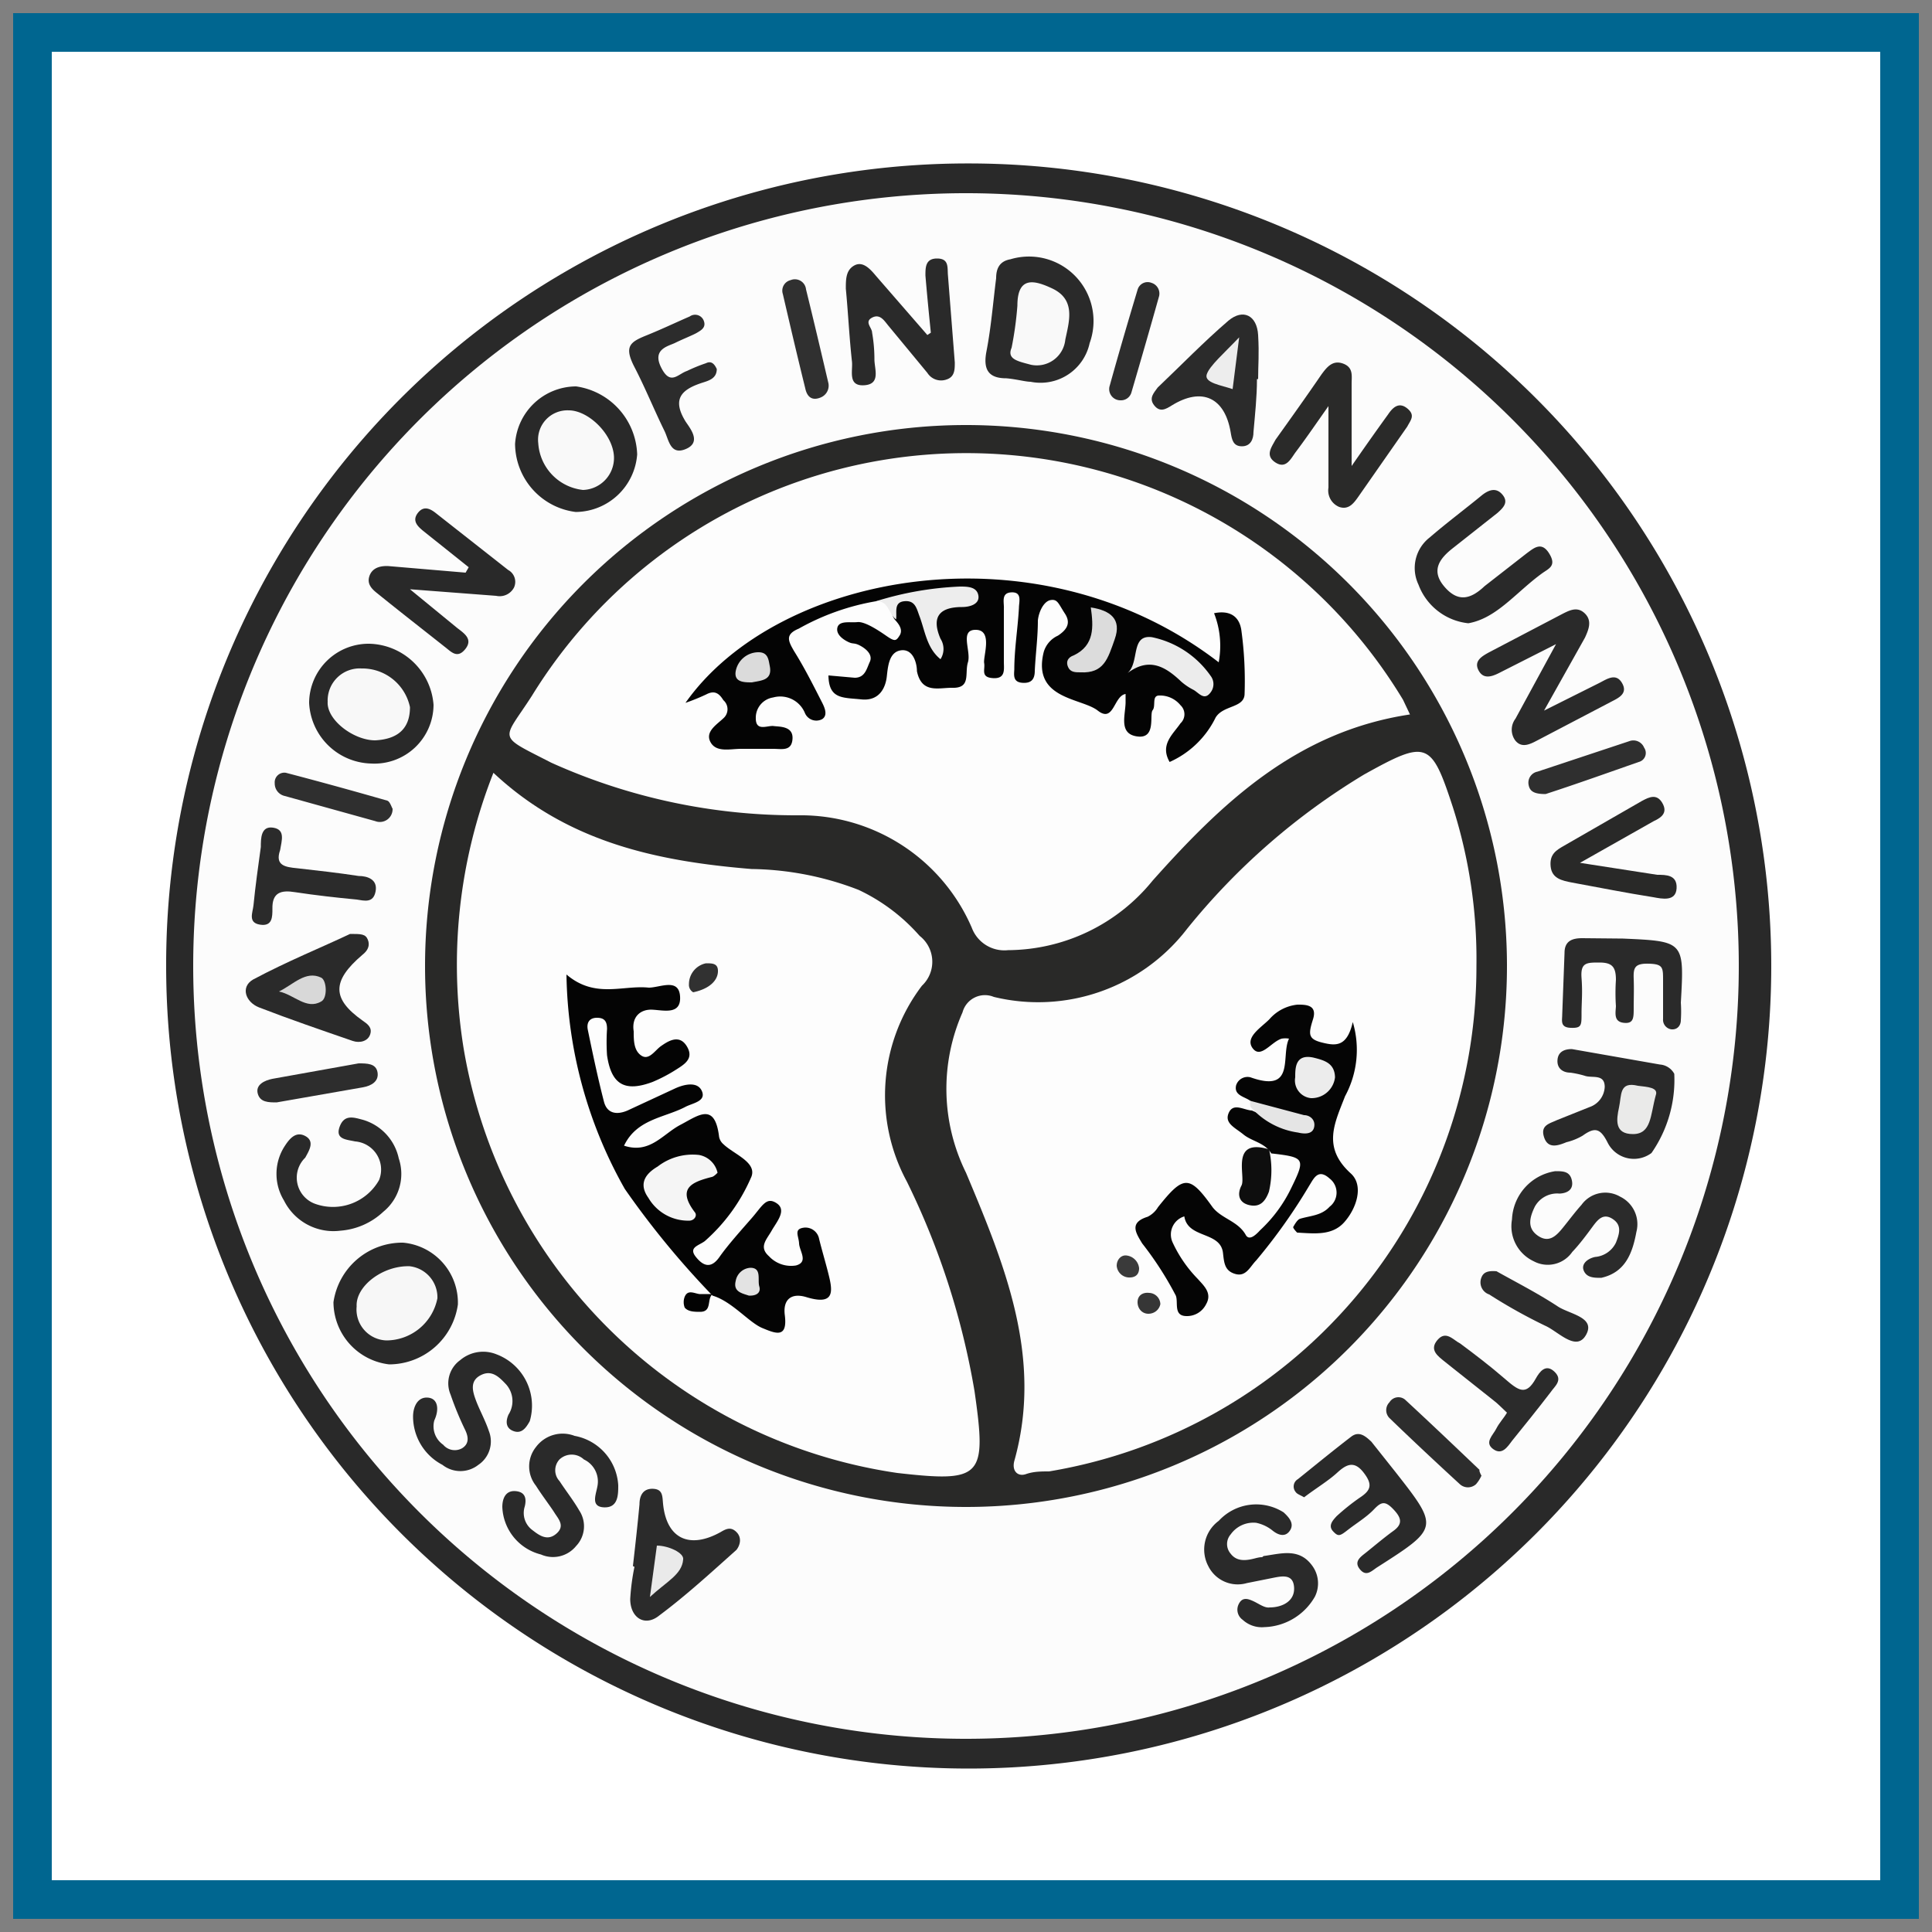 <svg id="Layer_1" data-name="Layer 1" xmlns="http://www.w3.org/2000/svg" viewBox="0 0 50 50"><rect x="0" y="0" width="50" height="50" fill="#808080" stroke="none"/><defs><style>.cls-1{fill:#fff;}.cls-2{fill:#006690;}.cls-3{fill:#292929;}.cls-4{fill:#fcfcfc;}.cls-5{fill:#292928;}.cls-6{fill:#2a2a2a;}.cls-7{fill:#2a2a29;}.cls-8{fill:#2b2b2b;}.cls-9{fill:#2c2c2c;}.cls-10{fill:#303030;}.cls-11{fill:#2f2f2f;}.cls-12{fill:#2d2d2d;}.cls-13{fill:#fdfdfd;}.cls-14{fill:#eaeae9;}.cls-15{fill:#f9f9f9;}.cls-16{fill:#f8f8f8;}.cls-17{fill:#f7f7f7;}.cls-18{fill:#eaeaea;}.cls-19{fill:#ededed;}.cls-20{fill:#d8d8d8;}.cls-21{fill:#040404;}.cls-22{fill:#050505;}.cls-23{fill:#0e0e0e;}.cls-24{fill:#e5e5e5;}.cls-25{fill:#3a3a3a;}.cls-26{fill:#363636;}.cls-27{fill:#313131;}.cls-28{fill:#020202;}.cls-29{fill:#ececec;}.cls-30{fill:#dcdcdc;}.cls-31{fill:#dbdbdb;}.cls-32{fill:#f5f5f5;}.cls-33{fill:#e3e3e3;}</style></defs><title>Amity M Assects</title><rect class="cls-1" x="0.84" y="0.84" width="48.32" height="48.32"/><path class="cls-2" d="M49.66,49.66H.34V.34H49.66Zm-48.32-1H48.66V1.34H1.34Z"/><path class="cls-3" d="M25.05,4.23A20.77,20.77,0,1,1,4.3,25,20.74,20.74,0,0,1,25.05,4.23Z"/><path class="cls-4" d="M5,25A20,20,0,1,1,25,45,20,20,0,0,1,5,25Z"/><path class="cls-5" d="M25,39A14,14,0,1,1,39,24.94,14,14,0,0,1,25,39Z"/><path class="cls-6" d="M40.27,16.67l-1.48.75c-.2.1-.41.16-.53-.08s.1-.36.28-.46l1.91-1c.18-.09.38-.19.57,0s.09.42,0,.62l-1.06,1.89,1.42-.71c.2-.1.44-.28.6,0s-.11.39-.3.49l-1.91,1c-.19.1-.39.19-.55,0a.47.47,0,0,1,0-.57Z"/><path class="cls-6" d="M24.09,8.61c-.05-.49-.1-1-.14-1.48,0-.21,0-.44.3-.44s.27.21.28.4l.18,2.29c0,.18,0,.37-.21.44A.42.42,0,0,1,24,9.65l-1-1.21c-.11-.13-.22-.33-.43-.22s0,.26,0,.39a4,4,0,0,1,.06.69c0,.25.17.64-.26.67s-.3-.36-.32-.6c-.07-.63-.1-1.27-.16-1.9,0-.24,0-.48.22-.6s.41.09.56.27L24,8.67Z"/><path class="cls-3" d="M12.13,14.68l-1.19-.95c-.13-.11-.28-.25-.13-.45s.32-.12.47,0l1.87,1.47a.35.35,0,0,1,.15.46.42.42,0,0,1-.46.21l-2.23-.17,1.22,1c.18.14.42.29.21.55s-.37.06-.53-.06c-.58-.46-1.16-.91-1.74-1.38-.14-.11-.28-.24-.21-.45s.27-.27.49-.26l2,.17Z"/><path class="cls-7" d="M34.38,10.51c-.31.44-.57.82-.84,1.18-.13.17-.25.46-.53.28s-.1-.4,0-.59c.4-.56.8-1.12,1.19-1.69.14-.19.29-.38.56-.28s.22.32.22.52c0,.66,0,1.31,0,2.13.36-.52.65-.93.94-1.33.12-.18.28-.34.5-.16s.08.31,0,.47l-1.27,1.82c-.12.17-.25.34-.49.26a.46.46,0,0,1-.28-.5Z"/><path class="cls-3" d="M40.68,27.15l2.28.4a.46.46,0,0,1,.37.24,3.31,3.31,0,0,1-.59,2.05.76.76,0,0,1-1.13-.26c-.19-.38-.33-.42-.65-.19a1.54,1.54,0,0,1-.42.17c-.22.09-.48.18-.58-.13s.14-.35.33-.44l.85-.34a.58.58,0,0,0,.39-.52c0-.35-.33-.22-.52-.29a2.45,2.45,0,0,0-.37-.08c-.19,0-.36-.11-.33-.35S40.57,27.15,40.68,27.15Z"/><path class="cls-3" d="M14.9,13.25a1.79,1.79,0,0,1-1.57-1.76A1.59,1.59,0,0,1,14.91,10a1.84,1.84,0,0,1,1.58,1.76A1.61,1.61,0,0,1,14.9,13.25Z"/><path class="cls-6" d="M26.67,9.88c-.13,0-.38-.07-.63-.09-.47,0-.6-.24-.51-.7.12-.62.17-1.26.25-1.89,0-.24.08-.44.37-.49A1.67,1.67,0,0,1,28.2,8.88,1.3,1.3,0,0,1,26.67,9.88Z"/><path class="cls-3" d="M9.6,19.76A1.65,1.65,0,0,1,8,18.19a1.54,1.54,0,0,1,1.56-1.53,1.71,1.71,0,0,1,1.66,1.58A1.53,1.53,0,0,1,9.6,19.76Z"/><path class="cls-3" d="M11.85,33.76a1.8,1.8,0,0,1-1.78,1.55A1.63,1.63,0,0,1,8.63,33.7a1.8,1.8,0,0,1,1.8-1.54A1.56,1.56,0,0,1,11.85,33.76Z"/><path class="cls-6" d="M33.75,38.75c-.1-.06-.18-.08-.22-.14a.22.22,0,0,1,.06-.33c.46-.37.91-.74,1.38-1.1.21-.16.38,0,.52.13l.62.78c1.13,1.44,1.13,1.45-.45,2.46-.15.09-.29.27-.46.07s0-.32.14-.43.47-.39.72-.57.21-.34,0-.56-.31-.2-.5,0-.44.35-.66.52-.26.2-.4.05,0-.29.09-.39a5.73,5.73,0,0,1,.6-.48c.29-.19.34-.34.1-.65s-.44-.22-.68,0S34.05,38.52,33.75,38.75Z"/><path class="cls-8" d="M39.13,31.56a1.32,1.32,0,0,1,1.12-1.25c.2,0,.38,0,.43.24s-.12.33-.32.34a.66.66,0,0,0-.64.34c-.13.27-.21.55.08.75s.48,0,.65-.21.31-.4.48-.59a.76.76,0,0,1,1-.21.79.79,0,0,1,.42.91c-.1.54-.28,1.05-.91,1.19-.18,0-.37,0-.45-.18s.1-.32.29-.36a.66.66,0,0,0,.54-.37c.09-.23.16-.45-.08-.61s-.38,0-.52.19-.33.45-.53.66a.77.77,0,0,1-1,.24A1,1,0,0,1,39.13,31.56Z"/><path class="cls-3" d="M38,16.13a1.55,1.55,0,0,1-1.29-1A1,1,0,0,1,37,13.91c.44-.38.91-.73,1.36-1.1.18-.14.37-.2.53,0s0,.34-.13.46l-1.14.9c-.35.27-.6.58-.25,1s.68.35,1.05,0l1.09-.85c.18-.13.38-.32.58,0s0,.39-.17.51C39.24,15.32,38.74,16,38,16.13Z"/><path class="cls-6" d="M11.24,36.76a.58.58,0,0,0,.23.63.39.39,0,0,0,.49.09c.19-.12.16-.3.08-.47a8.1,8.1,0,0,1-.38-.92.74.74,0,0,1,.25-.89.92.92,0,0,1,.94-.15,1.42,1.42,0,0,1,.86,1.73c-.09.16-.2.33-.41.26s-.22-.25-.14-.43a.65.65,0,0,0-.06-.78c-.18-.19-.37-.39-.66-.24s-.21.42-.12.66.24.51.33.78a.73.73,0,0,1-.27.88.75.75,0,0,1-.93,0,1.41,1.41,0,0,1-.76-1.25c0-.24.11-.51.38-.49S11.37,36.48,11.24,36.76Z"/><path class="cls-6" d="M32.72,42.11a.73.73,0,0,1-.56-.19.32.32,0,0,1-.1-.41c.09-.18.23-.14.38-.07s.29.18.42.16c.32,0,.66-.16.63-.53s-.36-.27-.62-.22l-.6.12a.85.85,0,0,1-1-.44.92.92,0,0,1,.27-1.17,1.32,1.32,0,0,1,1.68-.22c.13.12.28.28.17.46s-.29.15-.47,0a1,1,0,0,0-.41-.19.72.72,0,0,0-.66.3.38.38,0,0,0,0,.5c.16.21.4.18.63.12s.15,0,.22-.06c.45-.06.92-.22,1.26.25a.77.77,0,0,1,.07.8A1.56,1.56,0,0,1,32.72,42.11Z"/><path class="cls-6" d="M42,24.29c1.59.07,1.59.07,1.5,1.66a3.4,3.4,0,0,1,0,.45c0,.13-.08.25-.24.24a.25.25,0,0,1-.22-.27c0-.33,0-.67,0-1s0-.42-.37-.43-.4.11-.39.39,0,.51,0,.76,0,.41-.26.38-.21-.25-.2-.43a5.08,5.08,0,0,1,0-.68c0-.34-.1-.45-.43-.45s-.49,0-.46.4,0,.61,0,.92,0,.38-.28.37-.22-.19-.22-.34l.06-1.6c0-.31.2-.38.46-.38Z"/><path class="cls-6" d="M15.46,38.47a.63.63,0,0,0-.35-.7.46.46,0,0,0-.63,0,.41.41,0,0,0,0,.56c.17.26.36.5.51.76a.74.74,0,0,1-.08.92.77.77,0,0,1-.91.22A1.32,1.32,0,0,1,13,39c0-.21.08-.43.34-.41s.29.2.24.4a.55.55,0,0,0,.2.61c.18.14.39.29.62.09s.05-.38-.05-.54-.33-.46-.48-.7a.8.8,0,0,1,0-1,.86.86,0,0,1,1-.29A1.38,1.38,0,0,1,16,38.44c0,.24,0,.58-.36.57S15.42,38.69,15.46,38.47Z"/><path class="cls-8" d="M16.38,40.53c.06-.53.12-1.06.17-1.6,0-.22.09-.41.35-.4s.24.2.26.39c.09.9.68,1.18,1.49.73.15-.09.27-.14.41,0s.1.33,0,.46c-.65.58-1.29,1.17-2,1.7-.37.3-.75.06-.75-.43a5.71,5.71,0,0,1,.11-.83Z"/><path class="cls-8" d="M32.53,9.81c0,.46-.05.91-.09,1.37,0,.18-.07.37-.3.37s-.26-.18-.29-.36c-.15-.9-.74-1.18-1.52-.7-.16.1-.31.19-.46,0s0-.33.09-.46c.61-.58,1.19-1.18,1.83-1.73.38-.32.74-.14.77.37s0,.76,0,1.14Z"/><path class="cls-6" d="M9.06,24.17c.29,0,.4,0,.46.15s0,.28-.14.39c-.8.68-.79,1.14,0,1.7.13.09.26.18.2.36s-.27.23-.45.17c-.81-.28-1.63-.56-2.43-.87-.35-.14-.48-.53-.15-.72C7.43,24.88,8.32,24.52,9.06,24.17Z"/><path class="cls-6" d="M8.81,31.85a1.43,1.43,0,0,1-1.46-.78,1.32,1.32,0,0,1,0-1.38c.12-.19.29-.43.55-.29s.09.39,0,.56a.72.72,0,0,0,.27,1.2,1.37,1.37,0,0,0,1.64-.62.73.73,0,0,0-.62-1c-.22-.05-.52-.05-.4-.38s.37-.24.6-.18a1.33,1.33,0,0,1,.93,1,1.26,1.26,0,0,1-.4,1.38A1.82,1.82,0,0,1,8.81,31.85Z"/><path class="cls-5" d="M40.89,22.33l2,.31c.23,0,.52,0,.5.35s-.38.27-.6.23c-.7-.11-1.4-.25-2.11-.38-.25-.05-.52-.1-.55-.42s.15-.42.36-.54l2-1.15c.2-.11.39-.19.53.05s0,.37-.22.47Z"/><path class="cls-9" d="M18.55,9.55c0,.27-.25.31-.42.37-.53.18-.73.44-.38,1,.13.19.4.53,0,.7s-.44-.23-.55-.46c-.27-.55-.5-1.12-.78-1.66s-.11-.65.31-.82.75-.33,1.12-.49a.24.24,0,0,1,.37.13c.05.16-.08.23-.18.29s-.38.17-.56.26-.61.16-.37.64.43.17.67.09a4.19,4.19,0,0,1,.49-.2C18.41,9.33,18.49,9.42,18.55,9.55Z"/><path class="cls-8" d="M39,36.56c-.13-.12-.23-.23-.35-.32l-1.26-1c-.17-.14-.41-.3-.19-.56s.41,0,.59.09c.39.29.77.58,1.14.9s.56.47.82,0c.09-.16.25-.39.48-.17s0,.38-.1.53c-.33.43-.66.84-1,1.26-.12.16-.26.38-.49.21s0-.36.08-.52S38.92,36.7,39,36.56Z"/><path class="cls-8" d="M7.25,22c-.14.4.13.44.44.47.53.06,1.07.12,1.59.2.23,0,.5.09.44.4s-.29.24-.49.21c-.53-.05-1.06-.11-1.59-.19-.36-.06-.6,0-.59.43,0,.21,0,.46-.32.41s-.19-.31-.17-.5c.05-.51.12-1,.19-1.51,0-.22,0-.55.32-.5S7.29,21.75,7.25,22Z"/><path class="cls-10" d="M21.44,9.92a.33.33,0,0,1-.21.37c-.2.08-.34,0-.39-.24-.2-.81-.39-1.62-.58-2.44a.28.28,0,0,1,.2-.36.29.29,0,0,1,.4.24C21.06,8.3,21.25,9.11,21.44,9.92Z"/><path class="cls-11" d="M40,20.55c-.28,0-.41-.06-.44-.24a.29.29,0,0,1,.23-.34l2.38-.79a.3.3,0,0,1,.38.17.24.24,0,0,1-.14.37C41.61,20,40.77,20.3,40,20.55Z"/><path class="cls-12" d="M38.34,38.19a.9.9,0,0,1-.14.22.31.31,0,0,1-.42,0c-.61-.56-1.22-1.13-1.82-1.71a.29.29,0,0,1,0-.41.27.27,0,0,1,.4-.07c.65.6,1.29,1.21,1.93,1.82C38.28,38.05,38.29,38.1,38.34,38.19Z"/><path class="cls-12" d="M9.28,27.52c.22,0,.45,0,.49.23s-.15.35-.38.39l-2.23.39c-.21,0-.43,0-.49-.23s.18-.34.38-.38Z"/><path class="cls-11" d="M10.16,20.93a.33.33,0,0,1-.45.32L7.37,20.6a.33.33,0,0,1-.26-.33A.25.25,0,0,1,7.4,20c.88.23,1.75.47,2.62.72C10.09,20.74,10.13,20.88,10.16,20.93Z"/><path class="cls-12" d="M29,10.36a.29.29,0,0,1-.28-.38c.23-.83.47-1.65.72-2.48a.27.27,0,0,1,.36-.18.29.29,0,0,1,.19.37c-.23.82-.47,1.65-.71,2.47A.28.28,0,0,1,29,10.36Z"/><path class="cls-9" d="M38.73,32.9c.48.27,1.05.56,1.57.9.3.21,1,.28.75.74s-.72-.08-1.06-.23a13.73,13.73,0,0,1-1.45-.81.33.33,0,0,1-.2-.44C38.39,32.93,38.5,32.88,38.73,32.9Z"/><path class="cls-13" d="M36.49,18.49c-2.92.44-4.85,2.27-6.66,4.3a4.85,4.85,0,0,1-3.74,1.8.9.9,0,0,1-.94-.58,4.82,4.82,0,0,0-4.49-2.91,15.41,15.41,0,0,1-6.39-1.36C12.83,19,13,19.2,13.77,18a13.2,13.2,0,0,1,22.54.11Z"/><path class="cls-13" d="M38.21,25A13.24,13.24,0,0,1,27.15,38.08c-.2,0-.4,0-.6.07s-.37-.07-.3-.34C27,35.14,26,32.73,25,30.35a4.9,4.9,0,0,1-.09-4.15.6.6,0,0,1,.81-.4,4.86,4.86,0,0,0,5-1.76,17.43,17.43,0,0,1,4.59-4c1.62-.9,1.73-.86,2.29.85A12.93,12.93,0,0,1,38.21,25Z"/><path class="cls-13" d="M12.77,20c1.93,1.81,4.26,2.29,6.68,2.49a7.93,7.93,0,0,1,2.77.54,4.85,4.85,0,0,1,1.58,1.19.85.85,0,0,1,.06,1.29,4.69,4.69,0,0,0-.39,5.07A19.73,19.73,0,0,1,25.22,36c.32,2.23.2,2.37-2,2.12A13.34,13.34,0,0,1,12,27.14,13.52,13.52,0,0,1,12.77,20Z"/><path class="cls-14" d="M42.85,28.35c-.14.51-.11,1-.59,1s-.43-.37-.36-.69,0-.68.49-.56C42.63,28.13,42.93,28.14,42.85,28.35Z"/><path class="cls-15" d="M15.09,12.68a1.3,1.3,0,0,1-1.16-1.21.76.76,0,0,1,.79-.85c.51,0,1.15.62,1.17,1.21A.83.83,0,0,1,15.09,12.68Z"/><path class="cls-15" d="M26.18,9a9,9,0,0,0,.15-1.09c0-.77.44-.66.89-.45.63.29.45.85.35,1.33a.74.74,0,0,1-.89.65C26.35,9.35,26.05,9.3,26.18,9Z"/><path class="cls-16" d="M9.71,19.16c-.56,0-1.26-.53-1.23-1a.83.83,0,0,1,.88-.86,1.26,1.26,0,0,1,1.25,1C10.61,18.87,10.28,19.13,9.71,19.16Z"/><path class="cls-17" d="M10.6,32.77a.81.81,0,0,1,.72.83A1.35,1.35,0,0,1,10,34.69a.8.8,0,0,1-.77-.88C9.2,33.29,9.9,32.75,10.6,32.77Z"/><path class="cls-18" d="M16.82,41.33,17,40c.3,0,.71.19.68.36C17.65,40.75,17.25,40.93,16.82,41.33Z"/><path class="cls-19" d="M32.07,8.73l-.17,1.34c-.29-.1-.74-.16-.67-.38S31.68,9.14,32.07,8.73Z"/><path class="cls-20" d="M7.22,25.66c.37-.18.69-.55,1.09-.36.15.07.17.54,0,.62C7.93,26.14,7.61,25.74,7.22,25.66Z"/><path class="cls-21" d="M22.67,15.56a6.21,6.21,0,0,0-2,.71c-.36.15-.27.32-.12.58.27.43.5.89.73,1.34.06.12.15.32,0,.42a.32.32,0,0,1-.45-.16.69.69,0,0,0-.82-.4.53.53,0,0,0-.45.54c0,.35.3.18.46.2s.51,0,.49.33-.28.26-.49.26l-.85,0c-.27,0-.63.1-.78-.17s.15-.45.33-.62a.31.31,0,0,0,0-.47c-.11-.18-.23-.26-.44-.15a5.37,5.37,0,0,1-.54.22c2.38-3.38,9.11-4.66,13.8-1.05a2.31,2.31,0,0,0-.12-1.27c.44-.09.67.11.71.47a9.6,9.6,0,0,1,.08,1.61c0,.38-.55.29-.75.62a2.42,2.42,0,0,1-1.19,1.15c-.26-.45.09-.72.28-1a.32.32,0,0,0,0-.47A.68.68,0,0,0,30,18c-.2,0-.08.27-.17.38s.1.74-.39.68-.32-.53-.31-.87c0-.07,0-.14,0-.23-.31.05-.3.76-.72.43s-1.7-.29-1.4-1.51a.67.67,0,0,1,.37-.43c.21-.14.35-.31.18-.57s-.19-.38-.37-.35-.31.31-.33.53c0,.44-.06.87-.08,1.3,0,.23-.1.33-.33.31s-.21-.19-.2-.34c0-.53.09-1.06.12-1.6,0-.15.09-.41-.19-.4s-.19.26-.2.42c0,.46,0,.92,0,1.38,0,.19.05.44-.28.42s-.2-.22-.23-.39.23-.85-.21-.86-.12.55-.21.84.09.68-.42.66c-.35,0-.78.15-.9-.43,0-.21-.1-.58-.41-.54s-.34.41-.37.68-.18.64-.66.59-.84,0-.85-.62l.68.06c.27,0,.31-.24.39-.41s-.07-.32-.23-.41-.19-.05-.29-.09-.36-.18-.32-.38.34-.13.52-.15.51.19.74.35.26.14.35,0,0-.28-.11-.4-.16-.4.1-.51a.43.43,0,0,1,.54.15,2.28,2.28,0,0,1,.32.77c-.13-.59.21-.82.7-1A11.83,11.83,0,0,0,22.67,15.56Z"/><path class="cls-19" d="M22.67,15.56a8.45,8.45,0,0,1,2.17-.38c.19,0,.44,0,.48.23s-.23.3-.42.3c-.57,0-.81.24-.56.82a.49.49,0,0,1,0,.53c-.36-.29-.4-.74-.55-1.13-.07-.19-.11-.4-.39-.37s-.18.3-.21.47C23,15.9,23,15.54,22.67,15.56Z"/><path class="cls-22" d="M32.36,28.49c-.15-.11-.43-.14-.37-.4a.31.31,0,0,1,.37-.21c1.18.42.78-.56,1-1a.57.57,0,0,0-.19,0c-.27.08-.54.53-.75.25s.21-.53.43-.75a1.11,1.11,0,0,1,.73-.38c.21,0,.52,0,.4.38s-.13.51.23.6.65.12.8-.53a2.52,2.52,0,0,1-.2,1.92c-.27.7-.6,1.32.15,2,.34.31.15.9-.17,1.26s-.79.29-1.22.27c0,0-.12-.12-.1-.15s.1-.19.18-.21c.27-.08.55-.08.76-.31a.46.46,0,0,0,0-.73c-.3-.27-.41,0-.53.19a14.63,14.63,0,0,1-1.37,1.93c-.16.16-.26.43-.54.35s-.29-.29-.32-.55c-.07-.56-.91-.36-1-.94a.49.49,0,0,0-.3.68,3.37,3.37,0,0,0,.65.94c.16.18.38.37.21.66a.55.55,0,0,1-.5.3c-.35,0-.21-.35-.28-.53a8.64,8.64,0,0,0-.87-1.35c-.17-.28-.34-.54.14-.69a.65.65,0,0,0,.27-.25c.66-.83.81-.84,1.41,0,.23.3.66.36.86.72.09.16.26,0,.37-.12a3.65,3.65,0,0,0,.81-1.1c.37-.76.35-.79-.52-.89l0,0c-.17-.28-.5-.31-.72-.49s-.5-.29-.38-.56.39-.07.6-.06a8.46,8.46,0,0,0,1.26.45C33.24,28.73,32.66,28.91,32.36,28.49Z"/><path class="cls-23" d="M32.84,29.73a2.45,2.45,0,0,1,0,1.11c-.09.24-.22.41-.5.35s-.33-.28-.21-.51-.31-1.25.73-.93Z"/><path class="cls-24" d="M32.36,28.49l1.39.37c.15,0,.3.12.26.31s-.25.18-.42.14a2,2,0,0,1-1.23-.67A.38.38,0,0,1,32.36,28.49Z"/><path class="cls-25" d="M28.9,32.76c0-.15.1-.27.23-.27a.37.37,0,0,1,.35.33c0,.15-.08.23-.22.24A.33.33,0,0,1,28.9,32.76Z"/><path class="cls-26" d="M29.72,34c-.16,0-.28-.13-.28-.3s.13-.26.3-.24a.3.3,0,0,1,.29.29C30,33.9,29.87,34,29.72,34Z"/><path class="cls-21" d="M18.44,33.53a22.36,22.36,0,0,1-2.27-2.76,11.59,11.59,0,0,1-1.51-5.55c.74.63,1.45.27,2.13.34.29,0,.78-.26.81.23s-.44.35-.73.34-.53.18-.47.56c0,.23,0,.5.2.63s.35-.14.51-.25.46-.32.66,0-.05.47-.27.61a4,4,0,0,1-.61.32c-.72.27-1.07.07-1.18-.69a5.12,5.12,0,0,1,0-.68c0-.19-.06-.29-.26-.29s-.27.13-.24.3c.13.63.26,1.25.42,1.87.08.31.33.35.61.23l1.25-.58c.25-.11.58-.17.68.09s-.26.3-.44.4c-.54.28-1.25.31-1.58,1,.67.22,1-.3,1.46-.54s.89-.6,1,.31a.33.33,0,0,0,.11.19c.28.27.91.48.71.88a4.64,4.64,0,0,1-1.19,1.63c-.16.12-.43.16-.23.41s.4.3.61,0,.55-.68.83-1,.38-.57.65-.39,0,.48-.13.71-.34.42-.07.66a.78.78,0,0,0,.7.24c.33-.09.09-.37.08-.57s-.15-.38.14-.41a.36.36,0,0,1,.38.3c.07.28.15.55.22.82.12.47.24.92-.55.68-.39-.12-.61.06-.56.46.08.62-.24.48-.58.34s-.77-.67-1.26-.83Z"/><path class="cls-27" d="M17.94,25.68a.22.22,0,0,1-.11-.21.55.55,0,0,1,.44-.54c.17,0,.32,0,.31.22S18.37,25.59,17.94,25.68Z"/><path class="cls-28" d="M18.42,33.51c-.12.14,0,.43-.29.44-.15,0-.32,0-.41-.11a.39.39,0,0,1,0-.28c.08-.19.24-.09.38-.07l.36,0Z"/><path class="cls-29" d="M29.18,17.42c.32-.28.07-1,.63-.93a2.46,2.46,0,0,1,1.52,1,.35.35,0,0,1,0,.43c-.17.23-.31,0-.45-.07a1.54,1.54,0,0,1-.31-.21C30.16,17.25,29.74,17,29.18,17.42Z"/><path class="cls-30" d="M28.23,15.72c.52.08.8.31.62.82s-.28.89-.89.86c-.13,0-.26,0-.32-.14s0-.25.15-.3C28.33,16.7,28.3,16.22,28.23,15.72Z"/><path class="cls-31" d="M19.46,17.66c-.2,0-.47,0-.42-.29a.6.6,0,0,1,.59-.49c.25,0,.26.2.29.35C20,17.61,19.7,17.61,19.46,17.66Z"/><path class="cls-29" d="M34.55,27.88a.61.61,0,0,1-.62.54.46.46,0,0,1-.41-.54c0-.24,0-.61.47-.51C34.27,27.44,34.54,27.51,34.55,27.88Z"/><path class="cls-32" d="M18.57,30.35s-.09.1-.15.11c-.51.13-.91.29-.44.91.07.08,0,.21-.13.22A1.19,1.19,0,0,1,16.78,31c-.25-.35-.1-.61.24-.81a1.48,1.48,0,0,1,1.07-.3A.6.6,0,0,1,18.57,30.35Z"/><path class="cls-33" d="M19.38,33.53c-.18-.06-.41-.1-.34-.38a.41.41,0,0,1,.38-.34c.3,0,.18.31.23.48S19.57,33.54,19.38,33.53Z"/></svg>